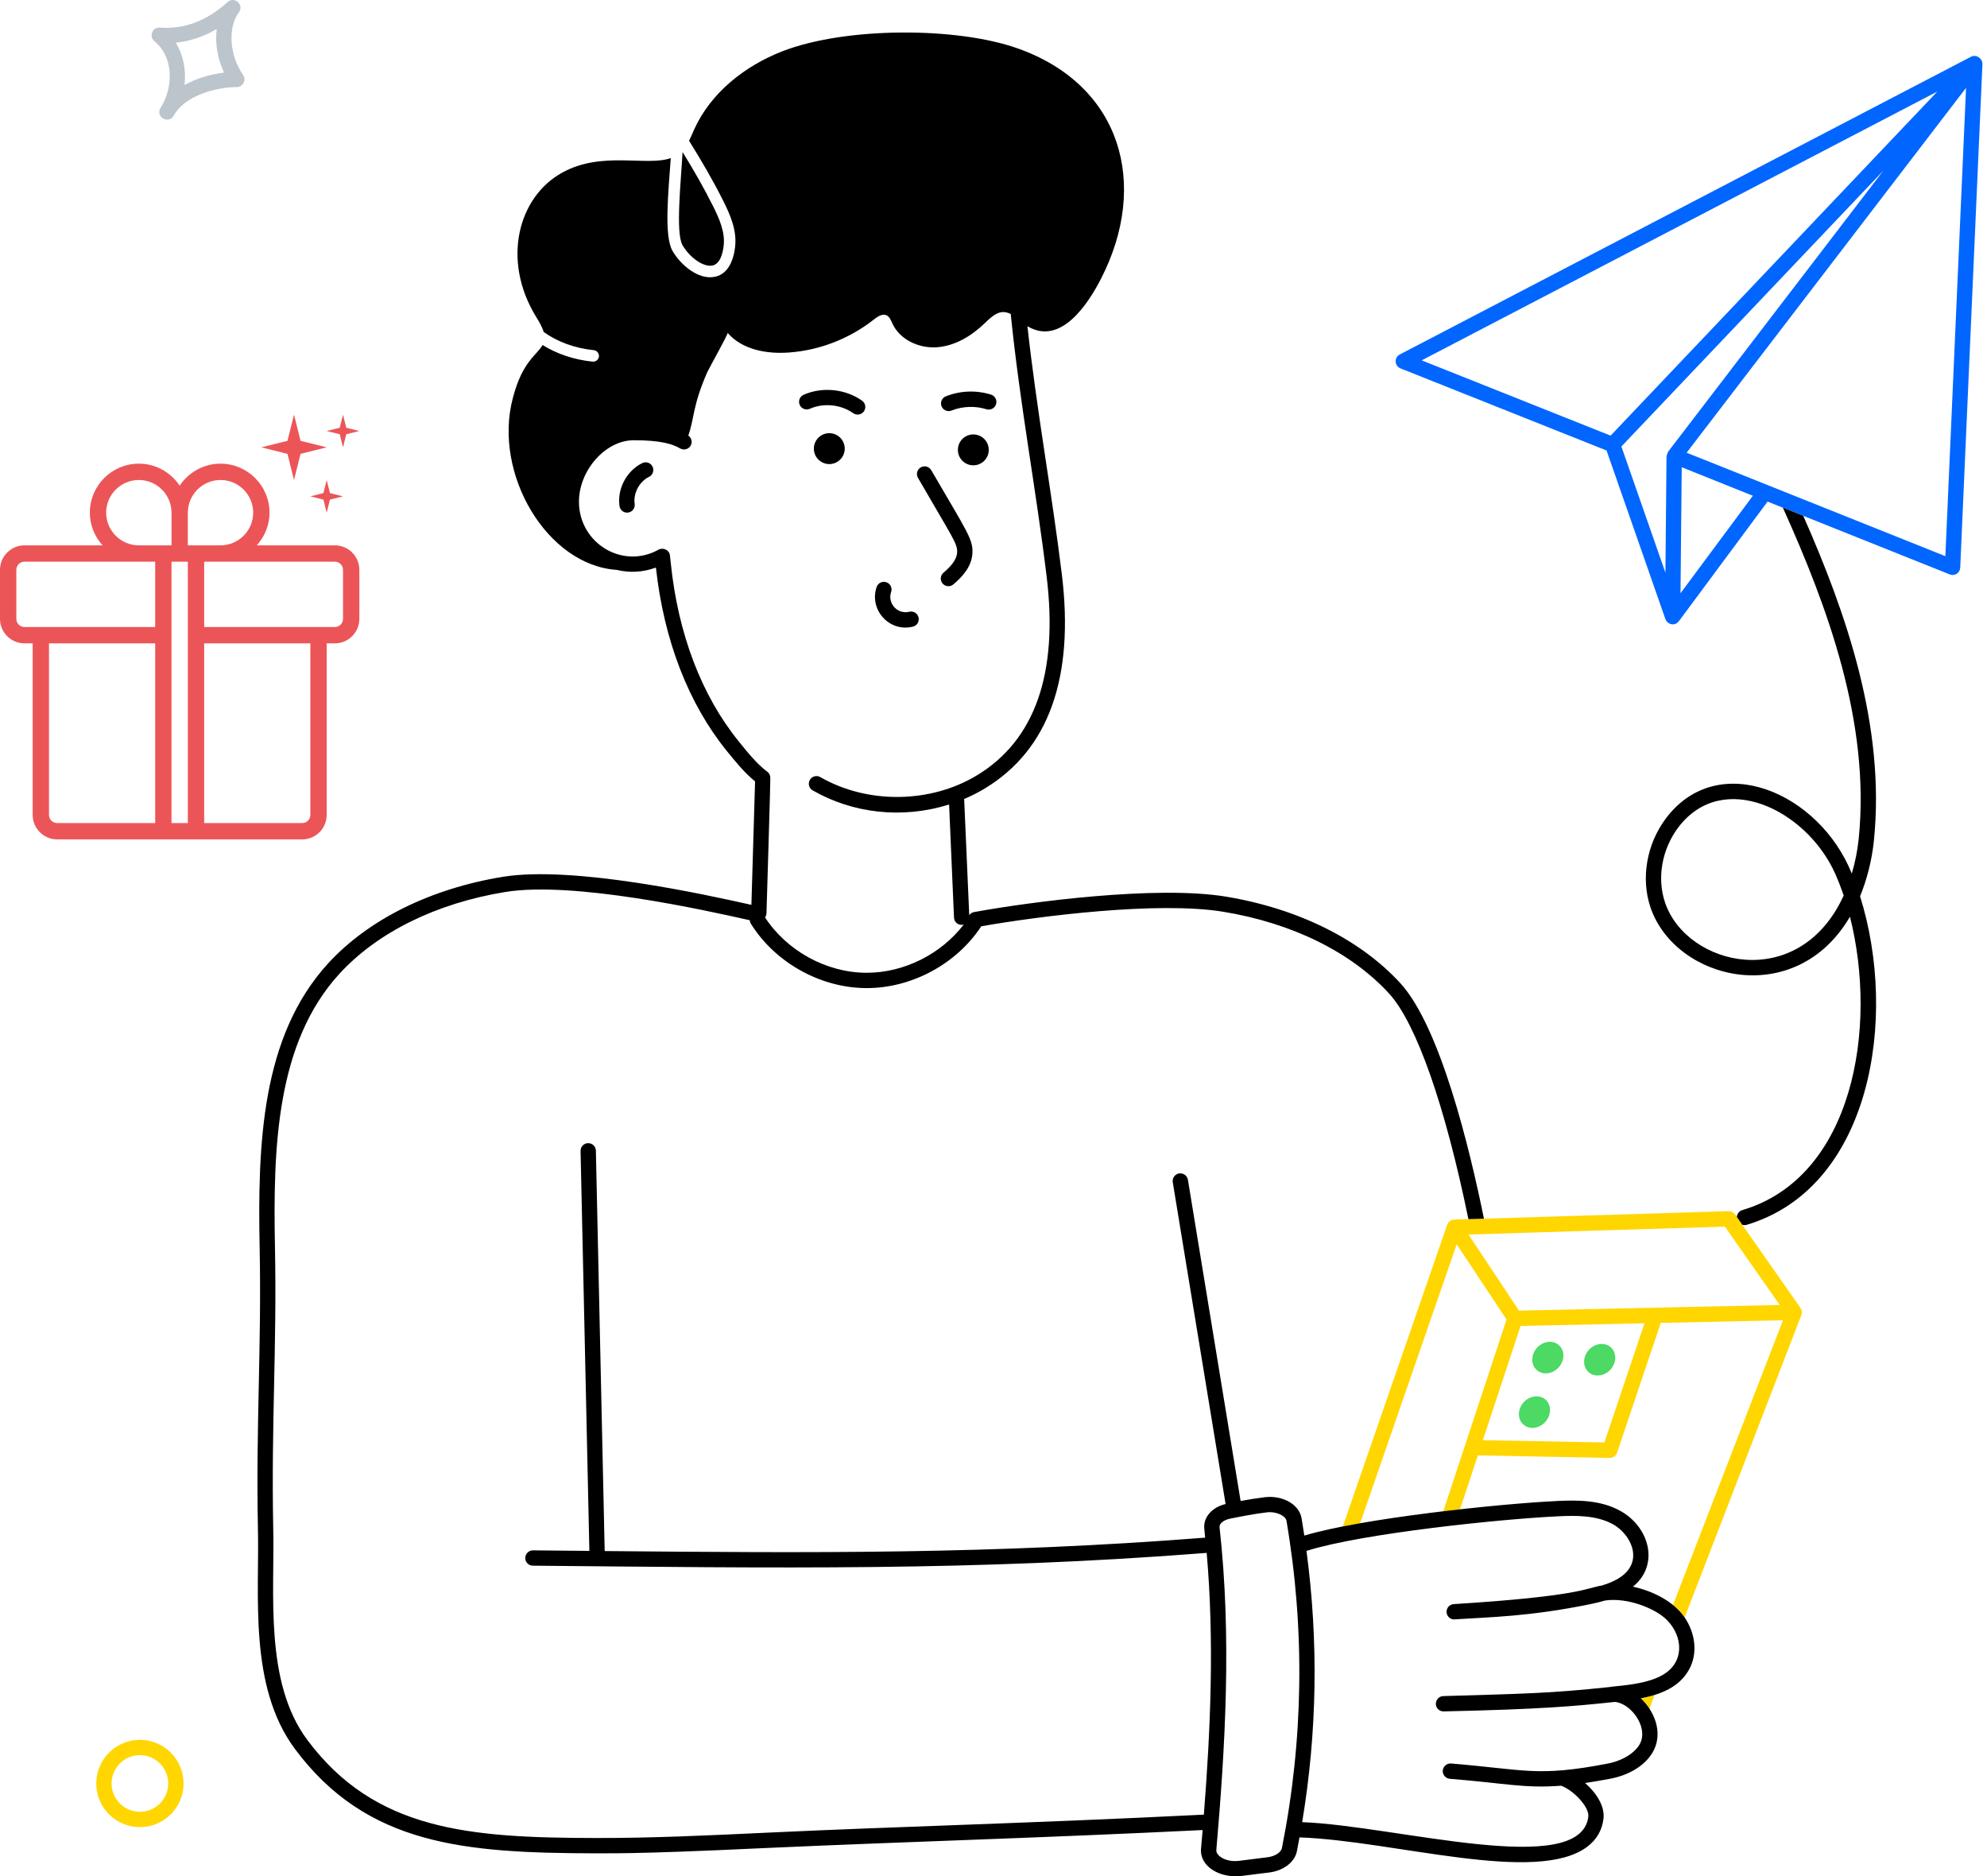 <svg width="197" height="186" viewBox="0 0 197 186" fill="none" xmlns="http://www.w3.org/2000/svg">
<path d="M164.055 168.012L163.531 169.386C163.296 169.021 163.007 168.665 162.673 168.353C163.151 168.262 163.614 168.149 164.055 168.012Z" fill="#FFD600"/>
<path d="M154.746 135.261C154.279 136.037 153.324 136.362 152.613 135.987C151.899 135.609 151.702 134.675 152.169 133.899C152.639 133.118 153.594 132.793 154.309 133.171C155.019 133.546 155.216 134.481 154.746 135.261ZM159.887 135.473C159.42 136.249 158.464 136.574 157.754 136.198C157.04 135.821 156.842 134.886 157.309 134.11C157.779 133.33 158.735 133.005 159.449 133.382C160.159 133.758 160.357 134.692 159.887 135.473ZM153.421 140.665C152.954 141.441 151.999 141.766 151.289 141.39C150.574 141.013 150.377 140.078 150.844 139.302C151.314 138.522 152.269 138.197 152.984 138.574C153.694 138.95 153.891 139.884 153.421 140.665Z" fill="#4CD964"/>
<path d="M178.436 129.555C178.089 129.065 180.086 131.913 172.2 120.64C172.094 120.531 171.921 120.047 171.381 120.063L147.125 120.807L145.584 120.852L144.18 120.898C143.861 120.906 143.588 121.111 143.481 121.407L133.134 151.317C133.688 151.204 134.258 151.097 134.85 150.999L144.423 123.35L149.365 130.805L143.094 149.814C143.656 149.746 144.21 149.678 144.757 149.617L146.518 144.272L159.591 144.523C159.953 144.523 160.226 144.295 160.327 144.007C164.869 130.439 164.609 131.435 164.609 131.139L176.772 130.875L165.869 159.099C166.325 159.456 166.704 159.873 167.023 160.336L178.593 130.365C178.715 130.053 178.616 129.812 178.436 129.555ZM159.067 142.989L147.019 142.769L150.754 131.443L163.045 131.177L159.067 142.989ZM150.602 129.924L145.592 122.378C171.87 121.569 144.399 122.413 171.016 121.596L176.452 129.363L150.602 129.924Z" fill="#FFD600"/>
<path d="M195.408 5.629L138.782 35.137C138.215 35.429 138.235 36.262 138.851 36.519L159.28 44.657L165.118 61.381C165.348 61.958 166.086 62.066 166.423 61.601C166.532 61.493 165.413 62.965 175.245 49.721C175.813 49.948 192.326 56.549 193.305 56.94C193.808 57.15 194.329 56.771 194.345 56.272L196.547 6.365C196.57 5.806 195.931 5.346 195.408 5.629ZM140.953 35.722L192.075 9.075L159.682 43.184L140.953 35.722ZM165.406 44.748C165.346 44.839 165.224 45.161 165.224 45.295L165.118 56.773L160.752 44.262L186.716 16.925L165.406 44.748ZM166.613 58.808L166.735 46.319L173.787 49.144L166.613 58.808ZM192.872 55.133C190.243 54.082 202.384 58.936 167.22 44.877L194.922 8.711L192.872 55.133Z" fill="#0166FF"/>
<path d="M185.789 83.313C186.943 71.948 183.034 60.766 178.782 51.132L176.763 50.327C181.158 60.09 185.455 71.591 184.279 83.161C184.157 84.337 183.922 85.499 183.595 86.6C180.373 78.546 170.343 74.244 165.171 81.119C163.25 83.677 162.665 87.07 163.637 89.955C166.106 97.202 177.994 100.13 183.413 90.874C186.202 101.896 183.731 116.705 172.739 119.957C172.428 120.048 172.223 120.329 172.2 120.64L172.739 121.415C172.896 121.449 173.025 121.461 173.18 121.415C185.495 117.735 188.211 100.93 184.415 88.847C185.114 87.146 185.592 85.241 185.789 83.313ZM165.08 89.469C164.26 87.048 164.761 84.201 166.385 82.03C170.793 76.201 179.083 80.272 181.925 86.554C182.229 87.23 182.517 87.974 182.791 88.771C178.371 98.466 167.231 95.825 165.08 89.469ZM94.889 54.813C94.824 55.584 94.132 56.267 93.538 56.775C93.219 57.048 93.181 57.527 93.454 57.846C93.725 58.164 94.205 58.202 94.524 57.93C95.34 57.232 96.29 56.263 96.402 54.941C96.524 53.489 95.924 52.801 92.325 46.607C92.114 46.244 91.649 46.121 91.287 46.332C90.924 46.543 90.801 47.007 91.013 47.37C94.487 53.402 94.966 53.889 94.889 54.813ZM80.287 40.523C81.668 39.919 83.359 40.09 84.593 40.959C84.933 41.2 85.408 41.121 85.651 40.777C85.893 40.434 85.81 39.961 85.468 39.719C83.809 38.548 81.537 38.319 79.677 39.133C79.293 39.3 79.118 39.748 79.286 40.132C79.454 40.516 79.902 40.692 80.287 40.523ZM94.335 40.698C95.422 40.266 96.686 40.218 97.802 40.568C98.202 40.691 98.628 40.47 98.753 40.07C98.879 39.67 98.656 39.244 98.256 39.118C96.791 38.66 95.2 38.721 93.773 39.288C93.384 39.443 93.194 39.884 93.349 40.274C93.503 40.661 93.941 40.854 94.335 40.698Z" fill="black"/>
<path d="M82.22 46.004C83.066 46.004 83.751 45.318 83.751 44.472C83.751 43.627 83.066 42.941 82.22 42.941C81.375 42.941 80.689 43.627 80.689 44.472C80.689 45.318 81.375 46.004 82.22 46.004Z" fill="black"/>
<path d="M96.5 43.065C95.654 43.065 94.969 43.75 94.969 44.596C94.969 45.442 95.654 46.127 96.5 46.127C97.346 46.127 98.031 45.442 98.031 44.596C98.031 43.75 97.346 43.065 96.5 43.065ZM90.514 62.118C90.921 62.017 91.169 61.605 91.068 61.198C90.967 60.791 90.554 60.543 90.148 60.644C88.991 60.931 87.963 59.812 88.35 58.682C88.486 58.286 88.275 57.854 87.878 57.718C87.482 57.581 87.05 57.793 86.914 58.189C86.145 60.432 88.162 62.701 90.514 62.118Z" fill="black"/>
<path d="M167.023 160.338C165.881 158.679 163.78 157.699 161.899 157.286C164.583 155.109 163.519 151.309 160.57 149.732C158.634 148.692 156.387 148.7 154.444 148.791C148.433 149.075 134.915 150.534 129.316 152.222C129.232 151.645 129.141 151.076 129.042 150.499C128.807 149.132 127.175 148.206 125.391 148.419C124.654 148.51 123.842 148.639 122.999 148.791L117.776 116.952C117.708 116.534 117.313 116.261 116.903 116.322C116.486 116.39 116.205 116.785 116.273 117.194L121.511 149.094C120.137 149.421 119.272 150.43 119.401 151.569C119.431 151.858 119.454 152.139 119.484 152.427C98.365 154.082 80.487 153.945 59.951 153.756L59.078 114.059C59.071 113.649 58.729 113.323 58.319 113.323C58.319 113.323 58.312 113.323 58.304 113.323C57.886 113.33 57.552 113.672 57.56 114.097L58.433 153.74C57.912 153.735 52.492 153.684 52.838 153.687C52.42 153.687 52.079 154.029 52.079 154.439C52.071 154.864 52.413 155.206 52.83 155.206C76.951 155.427 96.455 155.758 119.636 153.938C120.403 162.706 120.016 171.505 119.355 179.886C101.245 180.783 89.364 181.041 75.795 181.685C70.291 181.943 64.59 182.216 58.995 182.201C46.514 182.179 37.169 181.465 30.466 172.476C26.169 166.716 27.251 157.87 27.087 151.364C26.889 141.196 27.455 133.601 27.262 123.708C27.064 113.718 27.391 103.385 33.639 96.545C37.412 92.423 43.25 89.538 50.097 88.422C56.861 87.322 69.957 90.237 74.337 91.224C74.345 91.338 74.375 91.459 74.444 91.565C76.835 95.407 81.306 97.912 85.831 97.95H85.937C90.401 97.95 94.835 95.558 97.287 91.823C102.988 90.821 114.747 89.318 121.276 90.381C128.116 91.505 133.962 94.389 137.727 98.496C140.43 101.472 143.276 109.595 145.584 120.854L147.125 120.808C145.675 113.672 142.775 101.799 138.851 97.479C134.85 93.114 128.693 90.062 121.519 88.878C114.618 87.754 102.191 89.394 96.581 90.411C96.376 90.449 96.201 90.563 96.095 90.723L95.594 79.267C95.594 79.244 95.586 79.229 95.586 79.206C96.292 78.91 96.975 78.561 97.644 78.159C103.967 74.332 106.533 67.189 105.273 56.91C104.246 48.56 102.797 40.796 101.864 32.336C105.182 34.34 107.93 30.043 109.183 27.583C113.922 18.3 111.223 8.446 100.885 4.793C94.842 2.654 83.83 2.652 77.571 5.082C73.844 6.532 70.443 9.204 68.803 12.879C68.644 13.235 68.492 13.607 68.317 13.957C69.532 15.9 70.701 17.897 71.726 19.954C72.386 21.275 73.077 22.823 72.88 24.479C72.698 26.081 71.985 27.485 70.397 27.485C68.97 27.485 67.467 26.217 66.685 24.889C65.811 23.401 66.262 19.091 66.503 15.672C64.141 16.524 59.667 14.931 55.738 17.115C51.358 19.522 49.702 25.832 53.18 31.455C53.453 31.903 53.757 32.404 53.901 32.905C55.237 33.869 56.953 34.515 58.873 34.712C59.184 34.75 59.412 35.031 59.382 35.342C59.352 35.631 59.101 35.851 58.812 35.851H58.759C56.9 35.661 55.199 35.076 53.794 34.203C53.196 35.25 51.802 35.798 50.849 39.442C48.844 46.975 54.253 56.047 61.143 56.492C62.41 56.795 63.678 56.747 65.03 56.264C65.82 63.454 68.249 69.747 72.067 74.454C72.911 75.489 73.789 76.588 74.861 77.46L74.497 89.698C69.881 88.665 56.824 85.788 49.847 86.919C42.673 88.096 36.516 91.148 32.515 95.52C25.895 102.778 25.539 113.437 25.744 123.739C25.937 133.568 25.371 141.181 25.569 151.395C25.741 158.096 24.605 167.147 29.251 173.387C36.372 182.938 46.066 183.689 58.987 183.72C60.345 183.688 62.067 183.854 75.871 183.196C91.357 182.505 102.695 182.222 119.234 181.412L119.075 183.256C118.928 185.034 120.918 186.159 122.961 185.982C125.003 185.723 125.324 185.674 125.808 185.625C127.243 185.45 128.359 184.608 128.579 183.515C128.67 183.059 128.754 182.596 128.837 182.141C138.216 182.468 152.395 186.875 157.397 183.044C158.315 182.338 158.847 181.412 158.976 180.281C159.128 179.028 158.24 177.699 157.154 176.75C157.913 176.637 158.733 176.5 159.652 176.325C161.678 175.938 163.295 174.868 163.979 173.471C164.865 171.663 163.998 169.589 162.673 168.354C164.658 167.976 166.512 167.243 167.471 165.485C168.336 163.921 168.093 161.901 167.023 160.338ZM73.244 73.497C69.562 68.958 67.224 62.839 66.503 55.817L66.419 55.065C66.374 54.526 65.761 54.249 65.296 54.48C65.296 54.488 65.296 54.488 65.296 54.488C61.722 56.481 57.401 53.843 57.401 49.736C57.401 46.608 60.042 43.64 62.836 43.64C65.464 43.64 66.679 44.007 67.429 44.452C67.786 44.664 68.257 44.543 68.469 44.186C68.674 43.837 68.568 43.404 68.241 43.177C68.865 41.41 68.636 40.303 70.116 36.906C70.283 36.534 72.143 33.216 72.143 33.004C73.609 34.689 76.061 35.114 78.277 34.94C81.306 34.712 84.252 33.558 86.643 31.668C87.015 31.379 87.493 31.053 87.911 31.265C88.207 31.41 88.329 31.751 88.465 32.047C89.202 33.679 91.115 34.553 92.891 34.423C94.668 34.294 96.292 33.323 97.583 32.085C98.403 31.299 99.139 30.575 100.209 31.129C101.112 40.073 102.711 48.44 103.762 57.1C104.947 66.726 102.624 73.376 96.854 76.861C92.238 79.654 86.006 79.722 81.329 77.035C80.965 76.823 80.502 76.951 80.289 77.316C80.084 77.68 80.206 78.143 80.57 78.348C84.488 80.611 89.453 81.223 94.098 79.745L94.584 90.966C94.603 91.467 95.112 91.808 95.556 91.641C93.309 94.579 89.634 96.431 85.937 96.431H85.846C81.899 96.401 78.004 94.245 75.848 90.943C75.924 90.829 75.985 90.7 75.992 90.548C76.138 85.409 76.372 78.248 76.372 77.156C76.387 76.913 76.288 76.663 76.076 76.504C75.04 75.735 74.13 74.593 73.244 73.497ZM127.091 183.218C127.015 183.575 126.484 184.016 125.634 184.114C124.747 184.218 123.459 184.394 122.787 184.471C122.028 184.555 121.269 184.35 120.843 183.94C120.661 183.758 120.57 183.575 120.593 183.385C121.473 173.198 122.126 162.266 120.912 151.402C120.866 151.045 121.306 150.681 121.921 150.552C123.276 150.281 124.333 150.074 125.581 149.922C126.567 149.8 127.463 150.279 127.547 150.757C129.391 161.56 129.232 172.476 127.091 183.218ZM164.814 166.054C163.073 167.069 159.984 167.124 159.629 167.231C153.561 167.878 151.08 167.894 143.087 168.134C142.669 168.149 142.343 168.506 142.358 168.924C142.373 169.334 142.707 169.652 143.117 169.652C152.833 169.434 156.02 169.148 160.092 168.711C161.655 168.829 163.421 171.144 162.62 172.803C162.157 173.744 160.881 174.541 159.371 174.83C152.396 176.166 151.256 175.426 143.861 174.815C143.451 174.784 143.079 175.096 143.041 175.513C143.011 175.931 143.322 176.295 143.74 176.333C149.244 176.77 151.113 177.302 154.785 177.016L154.793 177.024C156.008 177.479 157.587 179.119 157.473 180.098C156.694 186.267 138.404 180.982 129.103 180.63C130.591 171.71 130.728 162.683 129.528 153.725C129.566 153.718 129.596 153.725 129.634 153.71C135.104 152.001 148.786 150.576 154.512 150.309C156.258 150.225 158.255 150.21 159.857 151.068C161.215 151.797 162.339 153.505 161.777 155.001C161.344 156.147 160.115 156.777 158.816 157.172C157.276 157.414 156.695 158.23 144.119 159.017C143.702 159.047 143.39 159.411 143.421 159.829C143.451 160.231 143.785 160.535 144.18 160.535C144.195 160.535 144.218 160.535 144.233 160.527C147.808 160.296 151.664 160.249 157.685 159.017C158.156 158.918 158.649 158.804 159.135 158.66C161.334 158.326 164.174 159.457 165.284 160.611C166.876 162.229 167.038 164.808 164.814 166.054Z" fill="black"/>
<path d="M63.681 45.906C62.128 46.664 61.178 48.456 61.421 50.166C61.478 50.567 61.847 50.868 62.279 50.81C62.695 50.751 62.983 50.367 62.925 49.952C62.773 48.893 63.385 47.739 64.347 47.27C64.724 47.086 64.879 46.631 64.696 46.255C64.513 45.877 64.056 45.722 63.681 45.906ZM70.633 26.323C71.384 26.164 71.657 25.162 71.749 24.349C71.908 23.006 71.293 21.639 70.709 20.462C69.79 18.625 68.758 16.826 67.672 15.072C67.521 17.934 66.955 23.1 67.672 24.311C68.416 25.579 69.767 26.498 70.633 26.323Z" fill="black"/>
<path d="M15.892 10.731C15.955 10.616 16.023 10.504 16.095 10.394C17.173 8.467 17.191 5.614 15.311 4.083C14.735 3.613 15.112 2.681 15.849 2.737C18.259 2.92 20.51 2.069 22.567 0.204C23.24 -0.408 24.231 0.483 23.687 1.218C22.56 2.739 22.743 5.47 24.103 7.436C24.449 7.937 24.093 8.619 23.489 8.627C21.317 8.657 18.559 9.47 17.394 11.181C17.331 11.292 17.265 11.401 17.194 11.509C16.667 12.32 15.425 11.581 15.892 10.731ZM17.425 4.231C18.165 5.432 18.466 6.934 18.295 8.429C19.475 7.765 20.871 7.361 22.217 7.195C21.559 5.81 21.311 4.269 21.489 2.877C20.196 3.632 18.828 4.088 17.425 4.231Z" fill="#BCC4CC"/>
<path d="M13.873 181.123C11.485 181.123 9.543 179.184 9.543 176.799C9.543 174.411 11.485 172.469 13.873 172.469C16.257 172.469 18.197 174.411 18.197 176.799C18.197 179.184 16.257 181.123 13.873 181.123ZM13.873 173.987C12.323 173.987 11.061 175.249 11.061 176.799C11.061 178.347 12.323 179.605 13.873 179.605C15.42 179.605 16.679 178.347 16.679 176.799C16.679 175.249 15.42 173.987 13.873 173.987Z" fill="#FFD600"/>
<path d="M33.199 54.06H25.457C26.235 53.199 26.721 52.07 26.721 50.821C26.721 48.143 24.541 45.963 21.862 45.963C20.172 45.963 18.685 46.833 17.814 48.146C16.942 46.833 15.456 45.963 13.765 45.963C11.087 45.963 8.907 48.143 8.907 50.821C8.907 52.07 9.394 53.199 10.17 54.06H2.429C1.09 54.06 0 55.15 0 56.489V61.347C0 62.687 1.09 63.777 2.429 63.777H3.239V80.781C3.239 82.12 4.329 83.21 5.668 83.21H16.194H19.433H29.96C31.299 83.21 32.389 82.12 32.389 80.781V63.777H33.199C34.538 63.777 35.628 62.687 35.628 61.347V56.489C35.628 55.15 34.538 54.06 33.199 54.06ZM21.862 47.582C23.649 47.582 25.101 49.035 25.101 50.821C25.101 52.607 23.649 54.06 21.862 54.06H19.433H18.623V50.821C18.623 49.035 20.076 47.582 21.862 47.582ZM10.526 50.821C10.526 49.035 11.979 47.582 13.765 47.582C15.552 47.582 17.004 49.035 17.004 50.821V54.06H16.194H13.765C11.979 54.06 10.526 52.607 10.526 50.821ZM1.619 61.347V56.489C1.619 56.044 1.982 55.679 2.429 55.679H13.765H15.385V62.157H11.437H4.049H2.429C1.982 62.157 1.619 61.793 1.619 61.347ZM4.858 80.781V63.777H11.438H15.386V81.591H5.67C5.221 81.591 4.858 81.226 4.858 80.781ZM17.004 81.591V55.679H17.814H18.623V62.964V62.967V62.97V81.591H17.004ZM30.769 80.781C30.769 81.226 30.407 81.591 29.96 81.591H20.243V63.777H23.432H30.769V80.781ZM34.008 61.347C34.008 61.793 33.645 62.157 33.199 62.157H31.579H23.432H20.243V55.679H21.862H33.199C33.645 55.679 34.008 56.044 34.008 56.489V61.347Z" fill="#EC5557"/>
<path d="M29.15 47.583L29.798 44.992L32.389 44.344L29.798 43.697L29.15 41.105L28.502 43.697L25.911 44.344L28.502 44.992L29.15 47.583Z" fill="#EC5557"/>
<path d="M32.389 47.584L32.065 48.88L30.769 49.203L32.065 49.527L32.389 50.823L32.713 49.527L34.008 49.203L32.713 48.88L32.389 47.584Z" fill="#EC5557"/>
<path d="M34.008 44.344L34.332 43.049L35.628 42.725L34.332 42.401L34.008 41.105L33.684 42.401L32.389 42.725L33.684 43.049L34.008 44.344Z" fill="#EC5557"/>
</svg>

